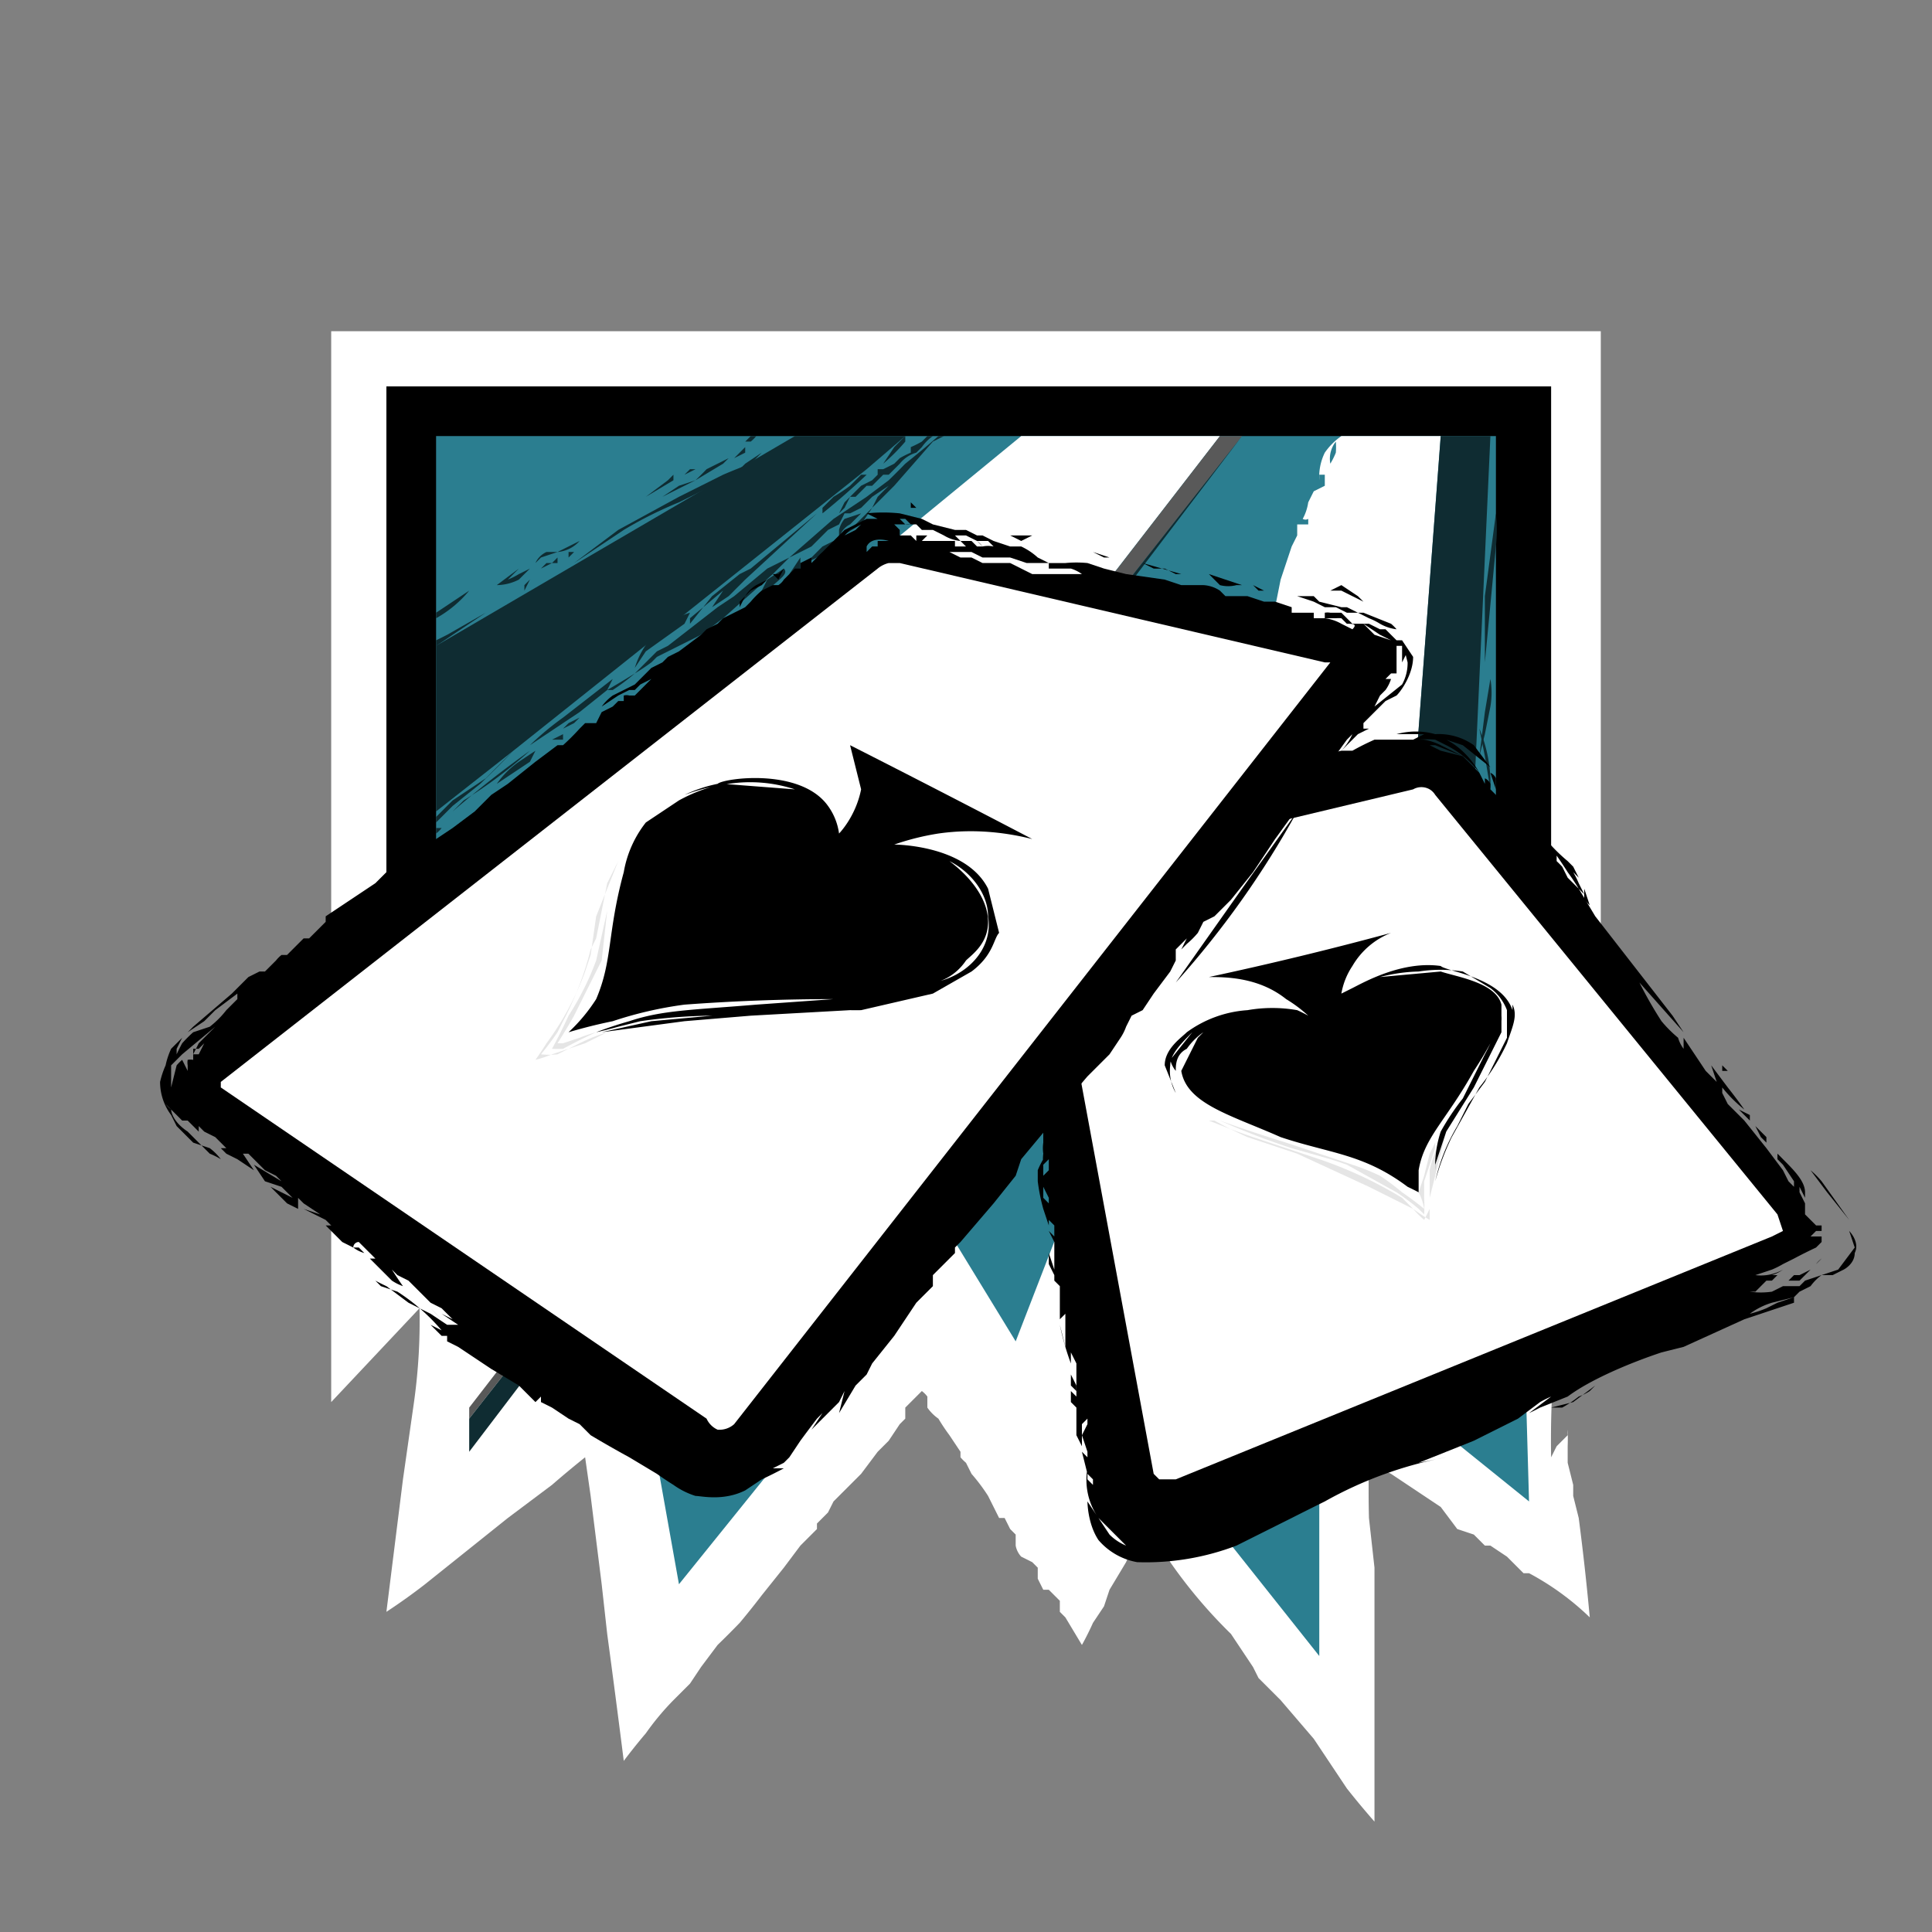 <svg xmlns="http://www.w3.org/2000/svg" viewBox="0 0 350 350"><rect x="0" y="0" width="350" height="350" fill="#808080" stroke="none"/><switch><g><path fill="#fff" d="M249 330a150 150 0 01-5-6l-6-9-6-7-4-4-1-2-4-6a90 90 0 01-11-13l-1-2a23 23 0 00-4-5l-3 7-3 5-1 3-2 3a52 52 0 01-2 4l-3-5-1-1v-2l-2-2h-1l-1-2v-2l-1-1-2-1a4 4 0 01-1-2v-2l-1-1-1-2h-1l-1-2-1-2a34 34 0 00-3-4l-1-2a9 9 0 01-1-1v-1l-2-3a35 35 0 01-2-3 8 8 0 01-2-2v-2a5 5 0 00-1-1l-3 3v2l-1 1-2 3-2 2-3 4-2 2-3 3-1 2-2 2v1l-3 3-3 4-4 5a144 144 0 01-4 5 179 179 0 01-4 4l-3 4-2 3-3 3a48 48 0 00-5 6 109 109 0 00-4 5 2608 2608 0 00-3-23l-1-9-2-16-1-7a193 193 0 00-6 5l-8 6-5 4-10 8a108 108 0 01-7 5l3-24 2-14a106 106 0 001-17l-16 17V60h230v185l-8-3a173 173 0 00-1 22l1-2 1-1 1-1a6 6 0 010-1 43 43 0 010 3v3l1 4v-4 6l1 4a469 469 0 012 18 49 49 0 00-11-8h-1l-1-1-2-2-3-2h-1l-2-2-3-1-3-4-9-6a103 103 0 00-4-2 200 200 0 000 10l1 9v46z"/><path d="M70 210V70h211v140H70z"/><path fill="#2b7e90" d="M239 300l-27-34-16-54-12 31-11-18-50 62-10-56-25-18-18 9v-47l9-9V79h192v132l5 26 1 35-31-25-7 2v51z"/><path fill="#fff" d="M221 79L115 216l-12 16-19 1-15-10v-47l10-10 106-87h36z"/><path fill="#595959" d="M221 79h4L85 257v-2L221 79z"/><path fill="#0f2c32" d="M85 257v6L225 79z"/><path fill="#fff" d="M243 79a12 12 0 00-3 3 10 10 0 00-1 5v-1h1v2l-2 1-1 2a9 9 0 01-1 3 1 1 0 001 0v1h-2v2l-1 2-1 3-1 3-1 5-31 106 50 9 11-146h-18zm-1 3a13 13 0 01-1 2 5 5 0 011-4 13 13 0 010 2z"/><g fill="#0f2c32"><path d="M144 79l-65 38v30l14-11 64-51 7-6h-20zm-65 37a79 79 0 002-1l7-4-6 4a124 124 0 01-3 2v-1zm4-6l7-4 4-3-2 2a13 13 0 002-1l2-1-2 2a9 9 0 01-4 1l-7 4zm-4 1l6-4a21 21 0 01-6 5v-1zm18-9l1-1 3-1a6 6 0 004-2l-4 2h-2a4 4 0 00-2 2zm1 1l1-1h1l1-1v1h-1l-2 1zm5-2v-1h1v-1 1l-1 1zm-7 4l-1 1v1l-3 1 3-1 1-2zm-4 3l-1 1-1 1 1-1 1-1z"/><path d="M131 87a981 981 0 01-8 4 73 73 0 00-10 5l-6 4-3 2 8-6 11-6 8-4a107 107 0 015-2 876 876 0 01-5 3zm-14 3l5-3v-1l-1 1-4 3zm7-4l1-1h1l-2 1zm-4 4l3-2 3-1a58 58 0 002-2l4-2-1 1-5 3-6 3zm16-10h-2 1l1-1h1a7 7 0 01-1 1zm-1 1l-2 2 2-1h1-1zm3 0h-1 1l1-1-1 1zm1-2z"/><path d="M138 82l-3 2-1 1h2v-1l2-2zm-45 54a184 184 0 01-6 6l-5 4-3 3v-1l3-3 6-4a437 437 0 015-5zm-14 14a34 34 0 001 0l1-1-1 1a5 5 0 01-1 1v-1zm3-3l2-2a83 83 0 0012-9 191 191 0 00-14 11zm15-11l-3 2a16 16 0 00-4 4l6-4 1-2zm-1-1a52 52 0 016-5l9-7-1 2-5 4-9 6zm6-3l1-1 2-1-1 1-2 1zm0 1l-2 1h2v-1zm9-8a37 37 0 004-3l4-4 2-1 9-7 3-2 6-5 4-2 8-7 6-4 4-3a136 136 0 003-3 179 179 0 006-5h1l-2 1-7 8-4 4 1-2 2-2-3 2-2 2-2 1h-1l-1 2-2 1-3 3-4 2-3 3-9 8-4 3-4 2-4 2-1 1a38 38 0 01-3 2 186 186 0 01-5 3z"/><path d="M156 93l-3 1a5 5 0 00-1 2v2s0-2 2-3l2-2z"/><path d="M158 92l-2 3-5 3 4-3 3-3zm-15 12l2-3v2l-2 1zm4-3l2-2 2-1v1a2 2 0 01-1 1l-4 2 1-1zm-8 6c2-2 4-3 3-4l-3 2-1 2-1 1 2-1zm30-28a8 8 0 00-2 2l-1 1a6 6 0 00-3 2l-1 1-1 1h-1l-1 1-1 1h-1l-1 1h1-1l-1 1h-1l-1 2-1 1 1-2 1-1 1-1 1-1 2-1 1-1v-1h1l2-1 1-1a18 18 0 012-1v-1a20 20 0 002-1l1-1h1zm-9 5a34 34 0 004-4v-1a114 114 0 00-2 2l-2 3zm-3 2a133 133 0 01-8 7v-1l2-2a33 33 0 003-2l1-1 1-1h1zm-9 7l-13 12-3 3-3 2 2-3-6 5v1l4-5 5-4 2-1 12-10zm-33 28l2-3 7-5 1-2a15 15 0 00-10 10z"/></g><g fill="#0f2c32"><path d="M261 79h9l-5 110-12-4zm10 14l-2 15v12l2-21a28 28 0 000-6zm-1 30l-1 6-1 8 1-4 1-5a15 15 0 000-5z"/><path d="M270 143a26 26 0 00-2-11l1 5 1 6z"/></g><path d="M335 223l1 3-3 4-3 1-3 1-1 1h-3l-2 1a14 14 0 01-4 0h1l2-2h1l1-1h-3 2a7 7 0 002-1 8 8 0 01-5 1l3-1a16 16 0 002-1l2-1a90 90 0 014-2l1-1v-1h-2l1-1h1v-1h-1l-1-1v-2-1 3l-1-1v-2l-1-2v-1l1 2v-1c0-2-2-4-4-6a27 27 0 00-1-1v1l1 1 2 3v1l-1-1-1-2-3-4-4-5-3-3-1-2v-1a25 25 0 004 4 88 88 0 00-3-4l-3-4 1 3-2-2-2-3-2-3v2a6 6 0 01-1-2 23 23 0 01-3-3 72 72 0 01-4-7l8 9-2-3-14-18-3-5-2-2-1-2a23 23 0 00-1-1v-1a72 72 0 012 3 38 38 0 012 3l1 1-1-2a18 18 0 00-1-2l1 1 1 2-2-4-1-1a31 31 0 01-4-4c-4-5-6-7-8-7l-2-2v-1a2 2 0 00-1-1v1l-1-2-3-3-4-1-2-1h1l5 2-4-2a11 11 0 00-3-1 12 12 0 00-1 0 16 16 0 013 0l2 1c4 2 6 5 6 5s-2-4-6-6l3 1 5 4-3-4a11 11 0 00-7-2 13 13 0 00-7 0h5l-2 1h-7a47 47 0 00-4 2h-2a14 14 0 00-3 1l-54 12 3 54v4a7 7 0 000 2 8 8 0 000 2l1-1v2l-1 1v2l1 2v3-2l-1-1v-6a827 827 0 000-1 14 14 0 00-1 2v2a34 34 0 001 5l1 3v-1l1 1v2l-1-1 1 2v5l-1-3v2l1 2v1l1 1v6l1-1v6l-1-4a47 47 0 002 7v-2l1 2v6l-1-1v2l1 1v5l1 2v-3-1l1-1v1l-1 2 1 3v1l-1-1 1 4 1 1v1l-1-1v-2a12 12 0 002 9l5 5a9 9 0 01-3-2l-4-6s0 4 2 7a12 12 0 007 4 46 46 0 0018-3l10-5a745 745 0 016-3 72 72 0 0122-8l-5 1 10-4 4-2 4-2 4-3a21 21 0 012-1l-4 3a42 42 0 002-1l5-2c4-3 11-6 17-8l4-1 11-5 6-2 3-1v-1l-3 1-2 1a20 20 0 01-3 1 13 13 0 014-2l4-1 1-1 2-1a9 9 0 012-2h2l2-1s2-1 2-3c1-2-1-4-1-4z"/><path d="M315 200v1l1 1 1 1v-1l-2-1v-1zm5 7v-1l-2-2 1 2 1 1zm-7-13h-1v-1l1 1zm15 36l-2 1h-1l-1 1h2l2-2 1-1 1-1a5 5 0 00-1 1l-1 1zm2-2l1-1-1 1zm5-7l-5-7a16 16 0 00-2-2l3 4 4 5zm-54 34h2a21 21 0 003-2 9 9 0 002-1l1-1-4 3-4 1zm-86-3v-1l-1-2v-2 4l1 1zm92-89l1 1-1-3v2zm-16-20v-2a2 2 0 00-1-1l1 3zm-81 83v-3 3z"/><path fill="#fff" d="M209 267l1 1h3l108-44 2-1-1-3-62-76a3 3 0 00-1-1 3 3 0 00-3 0l-67 16 20 108z"/><g fill="#e5e5e5"><path d="M220 203a79 79 0 006 3l9 3 13 6 4 2 4 2a41 41 0 003 2v-2-2l3-12a19 19 0 00-3 7v7l-1 2a19 19 0 01-2-2l-2-2a76 76 0 00-15-7l-12-4a146 146 0 01-8-3z"/><path d="M221 203a131 131 0 0013 5l7 2a65 65 0 013 1l9 5a42 42 0 014 3l1 1a26 26 0 000-3v-3l2-6v-1l-1 2-1 4-1 3a10 10 0 011 3 52 52 0 00-4-3 44 44 0 00-4-3 42 42 0 00-5-2l-12-4a273 273 0 01-12-4z"/></g><path d="M274 183c-2-6-12-7-13-8-7-1-14 3-16 4l-2 1a13 13 0 012-5 14 14 0 017-6 634 634 0 01-33 8c3 0 9 0 14 4a25 25 0 014 3 27 27 0 00-2-1 26 26 0 00-9 0 21 21 0 00-11 4c-1 1-4 3-4 6l2 5a8 8 0 01-1-5c0-2 2-4 4-6l-4 5a5 5 0 001 2c0-1 0-3 2-4a12 12 0 013-3l-1 1-3 6c1 6 9 8 18 12 9 3 15 3 23 9a47 47 0 012 1v-4c1-6 5-9 10-18a69 69 0 003-5 33 33 0 01-1 2l-4 8a44 44 0 00-4 6 20 20 0 00-1 7v-1l1-3 1-3 5-8 5-10v-2a7 7 0 000-1v-2c-1-4-8-5-11-6l-11 1a30 30 0 017-1 26 26 0 018 0l5 3a9 9 0 013 4v5l-4 8-3 4-2 4a34 34 0 00-4 10 46 46 0 013-8l5-9a39 39 0 005-8c1-3 2-5 1-7zm-18-64l-2-3 1 4a8 8 0 01-1 4l-5 4 1-2 1-1a7 7 0 001-2h-1l1-1v-2 2h1v-3-1 1-1-1h1v3l1-2-1-2h-1l-1-1-1-1h-1l-2-1h-1l3 2 2 1-3-1-2-2h-1-1l-1-1-1-1h-2a3 3 0 00-1 0v1h2a7 7 0 011 0l1 1c1 0 2 0 1 1l-2-1a8 8 0 00-3-1h-2v-1h-4v-1l-3-1h-2l-3-1h-4l-1-1a6 6 0 00-3-1h-4l-3-1-7-1-4-1-3-1a21 21 0 00-4 0h-3l-2-1a12 12 0 00-3-2h-2l-3-1-2-1h-1l-2-1h-2l-4-1-2-1-4-1a29 29 0 00-6 0l2 1h-2l-4 2-2 2-2 2a12 12 0 00-1 1l-1 1v-1l-2 1v1h-1l-1 1-1 1a3 3 0 01-1 1h-1l-2 1a15 15 0 00-2 2l-1 1-2 1-2 1-1 1-2 1-1 1-4 3-2 1-1 1-2 1-3 3-4 2a9 9 0 00-2 2l3-2 2-1h1l1-1 2-1-1 1-1 1-1 1h-1a2 2 0 00-1 0v1h-1l-1 1-2 1-1 2h-2l-1 1a41 41 0 01-3 3h-1l-4 3-5 4-3 2-3 3-4 3-3 2a70 70 0 00-9 6l-2 2-9 6v1l-1 1-1 1-1 1h-1l-1 1-1 1-1 1h-1a6 6 0 00-1 1l-1 1-1 1h-1l-2 1-3 3-7 6-4 4a14 14 0 00-1 3 16 16 0 00-1 3 10 10 0 002 6l1 2 3 3 3 1a10 10 0 012 2 13 13 0 00-2-1l-4-4c-3-2-3-4-3-4a6 6 0 01-1-1l1 1 1 1 1 1 1 1-1-1h1l1 1 1 1v-1l1 1 2 1 2 2h-1l1 1 2 1 3 2-2-3h1l3 3 2 1 2 2-1-1-5-3 2 3 3 1 2 2-4-2 3 3 2 1-1 1 1-1v-2l1 1 3 2-3-1 2 1 2 1 1 1h-1l2 2 1 1 2 1a6 6 0 002 1l-1-1h-1a1 1 0 011-1l1 1 2 2h-1l1 1 1 1 2 2a9 9 0 002 1 59 59 0 01-2-3l1 1 2 1 1 1 3 3 2 1 2 2 1 1-1-1-2-1 3 2h-2l-3-2-4-2-4-3a39 39 0 01-2-1l1 1 3 1a36 36 0 018 7l-2-1 2 2h1v1l2 1 3 2 3 2 5 3 1 1 2 2 1-1v1l2 1 3 2 2 1 2 2a205 205 0 007 4l5 3a61 61 0 003 2 14 14 0 004 2c1 0 5 1 9-1l3-2a76 76 0 004-2h-2l2-1 1-1 2-3a318 318 0 013-4l1-1-2 3 2-2 3-3 1-2-1 4 3-5 1-1 1-1 1-2 4-5 4-6 3-3v-2l4-4v-1l1-1 6-7 4-5 1-3 5-6a115 115 0 017-9l4-4 2-3a9 9 0 001-2l1-2 2-1 2-3 3-4 1-2v-2l1-1 1-1-1 2 1-1a16 16 0 002-2l1-2 2-1 3-3 4-5 4-6 13-18 2-2-1 1a11 11 0 01-2 3l2-2 1-1 2-1h-1v-1l2-2 2-2 2-1c1-1 3-4 3-7zM36 189l-1 2v-1h1l1-1-1 2h-1v1a3 3 0 00-1 0 3 3 0 000 1v1l-1-2a8 8 0 00-1 1l-1 4v-4l2-2 6-5-3 3zm3-1l-1 1 1-1 1-1-1 1zm4-7l-2 2a17 17 0 01-3 3l-3 1a25 25 0 00-2 2 30 30 0 00-1 2v-1l1-2 1-1 3-2 2-2 4-3v1zm12 36l-1-1-1-1 1 1 1 1 1 1-1-1zM163 94h1l1 1h1-1a3 3 0 01-1 0h-1 1l-1-1h-1 1zm-8 2l-2 1v1-1l1-1 2-1h1-1l-1 1zm4 3h-1l-1 1-1 1 1-1v-1c1-2 4-1 4-1h-2zm11-1h-3l1-1h-2v1l-1-1h-2v-1l-1-1h-3 7l1 1h2l2 1a7 7 0 003 1l-1-1h2l2 1h2l1 1a5 5 0 00-2 0 5 5 0 00-1-1l1 1h-1l-1-1h-2l1 1h-2v-1h-3zm25 6h-3-3l1-1-1 1h-2l-2-1-2-1h-5l-2-1h-2l-2-1h4l2 1h5l3 1h4v1h4a7 7 0 012 1h-2z"/><path d="M80 239a107 107 0 00-2-2l2 2zm61-134l1-2-1 1h-1l1 1zm-7 4l1-1 1-1 2-1 1-1-2 1a6 6 0 00-2 2l-1 2v-1zm31-17h1s1 0 0 0l-1-1v1zm20 6l2-1h-4l2 1zm15 3h1l-3-1 2 1zm9 2h2l2 1h1l-7-2 2 1zm19 4h4l2 1-2-1h-3l-2-1 1 1zm-7-1a6 6 0 003 0h1l-3-1-3-1 2 2zm22 1l4 2-1-1-3-2-2 1h2zm-3 3h2l2 1h2l2 1a12 12 0 012 1 8 8 0 003 1 8 8 0 00-1-1l-5-2h-1l-2-1h-1l-4-1-1-1h-3l3 1 2 1zm-27 68a166 166 0 0022-31l-10 14-12 17z"/><path fill="#fff" d="M40 196v1l88 60a4 4 0 002 2 4 4 0 003-1l108-138h-1l-77-18h-2a5 5 0 00-2 1L40 196z"/><path d="M162 153a46 46 0 018-2c7-1 13 0 17 1a3067 3067 0 00-33-17l2 8c-1 5-4 8-4 8a11 11 0 00-2-5c-5-7-19-5-20-4a26 26 0 00-6 2 37 37 0 018-2 26 26 0 0112 1l-13-1a30 30 0 00-8 3l-6 4a20 20 0 00-4 9c-3 11-2 16-5 23a31 31 0 01-5 6 94 94 0 018-2 70 70 0 0113-3 364 364 0 0127-1l-14 1c-12 1-17 1-23 3a69 69 0 00-6 2 75 75 0 004-1l4-1a97 97 0 0113-1l-11 1-9 2 15-2 12-1 18-1a49 49 0 002 0l13-3 7-4c4-3 4-6 5-7l-2-8c-4-8-17-8-17-8zm7 25c1 0 4-1 6-4 1-1 4-3 4-7s-3-8-7-11c4 2 7 6 7 10 1 6-4 11-10 12z"/><g fill="#e5e5e5"><path d="M112 156l-4 10-1 7-1 3a51 51 0 01-7 13 56 56 0 01-2 3 23 23 0 003-1l6-2 4-2a33 33 0 00-5 2l-4 2a14 14 0 01-3 0 55 55 0 003-4l1-2a57 57 0 005-13l1-2 2-10 2-4z"/><path d="M113 156l-3 9-2 9a51 51 0 01-5 10 97 97 0 01-3 6 17 17 0 002 0 104 104 0 016-3 27 27 0 00-3 1l-3 1h-1a110 110 0 003-5l4-8 1-2 1-9 3-9z"/></g></g></switch></svg>